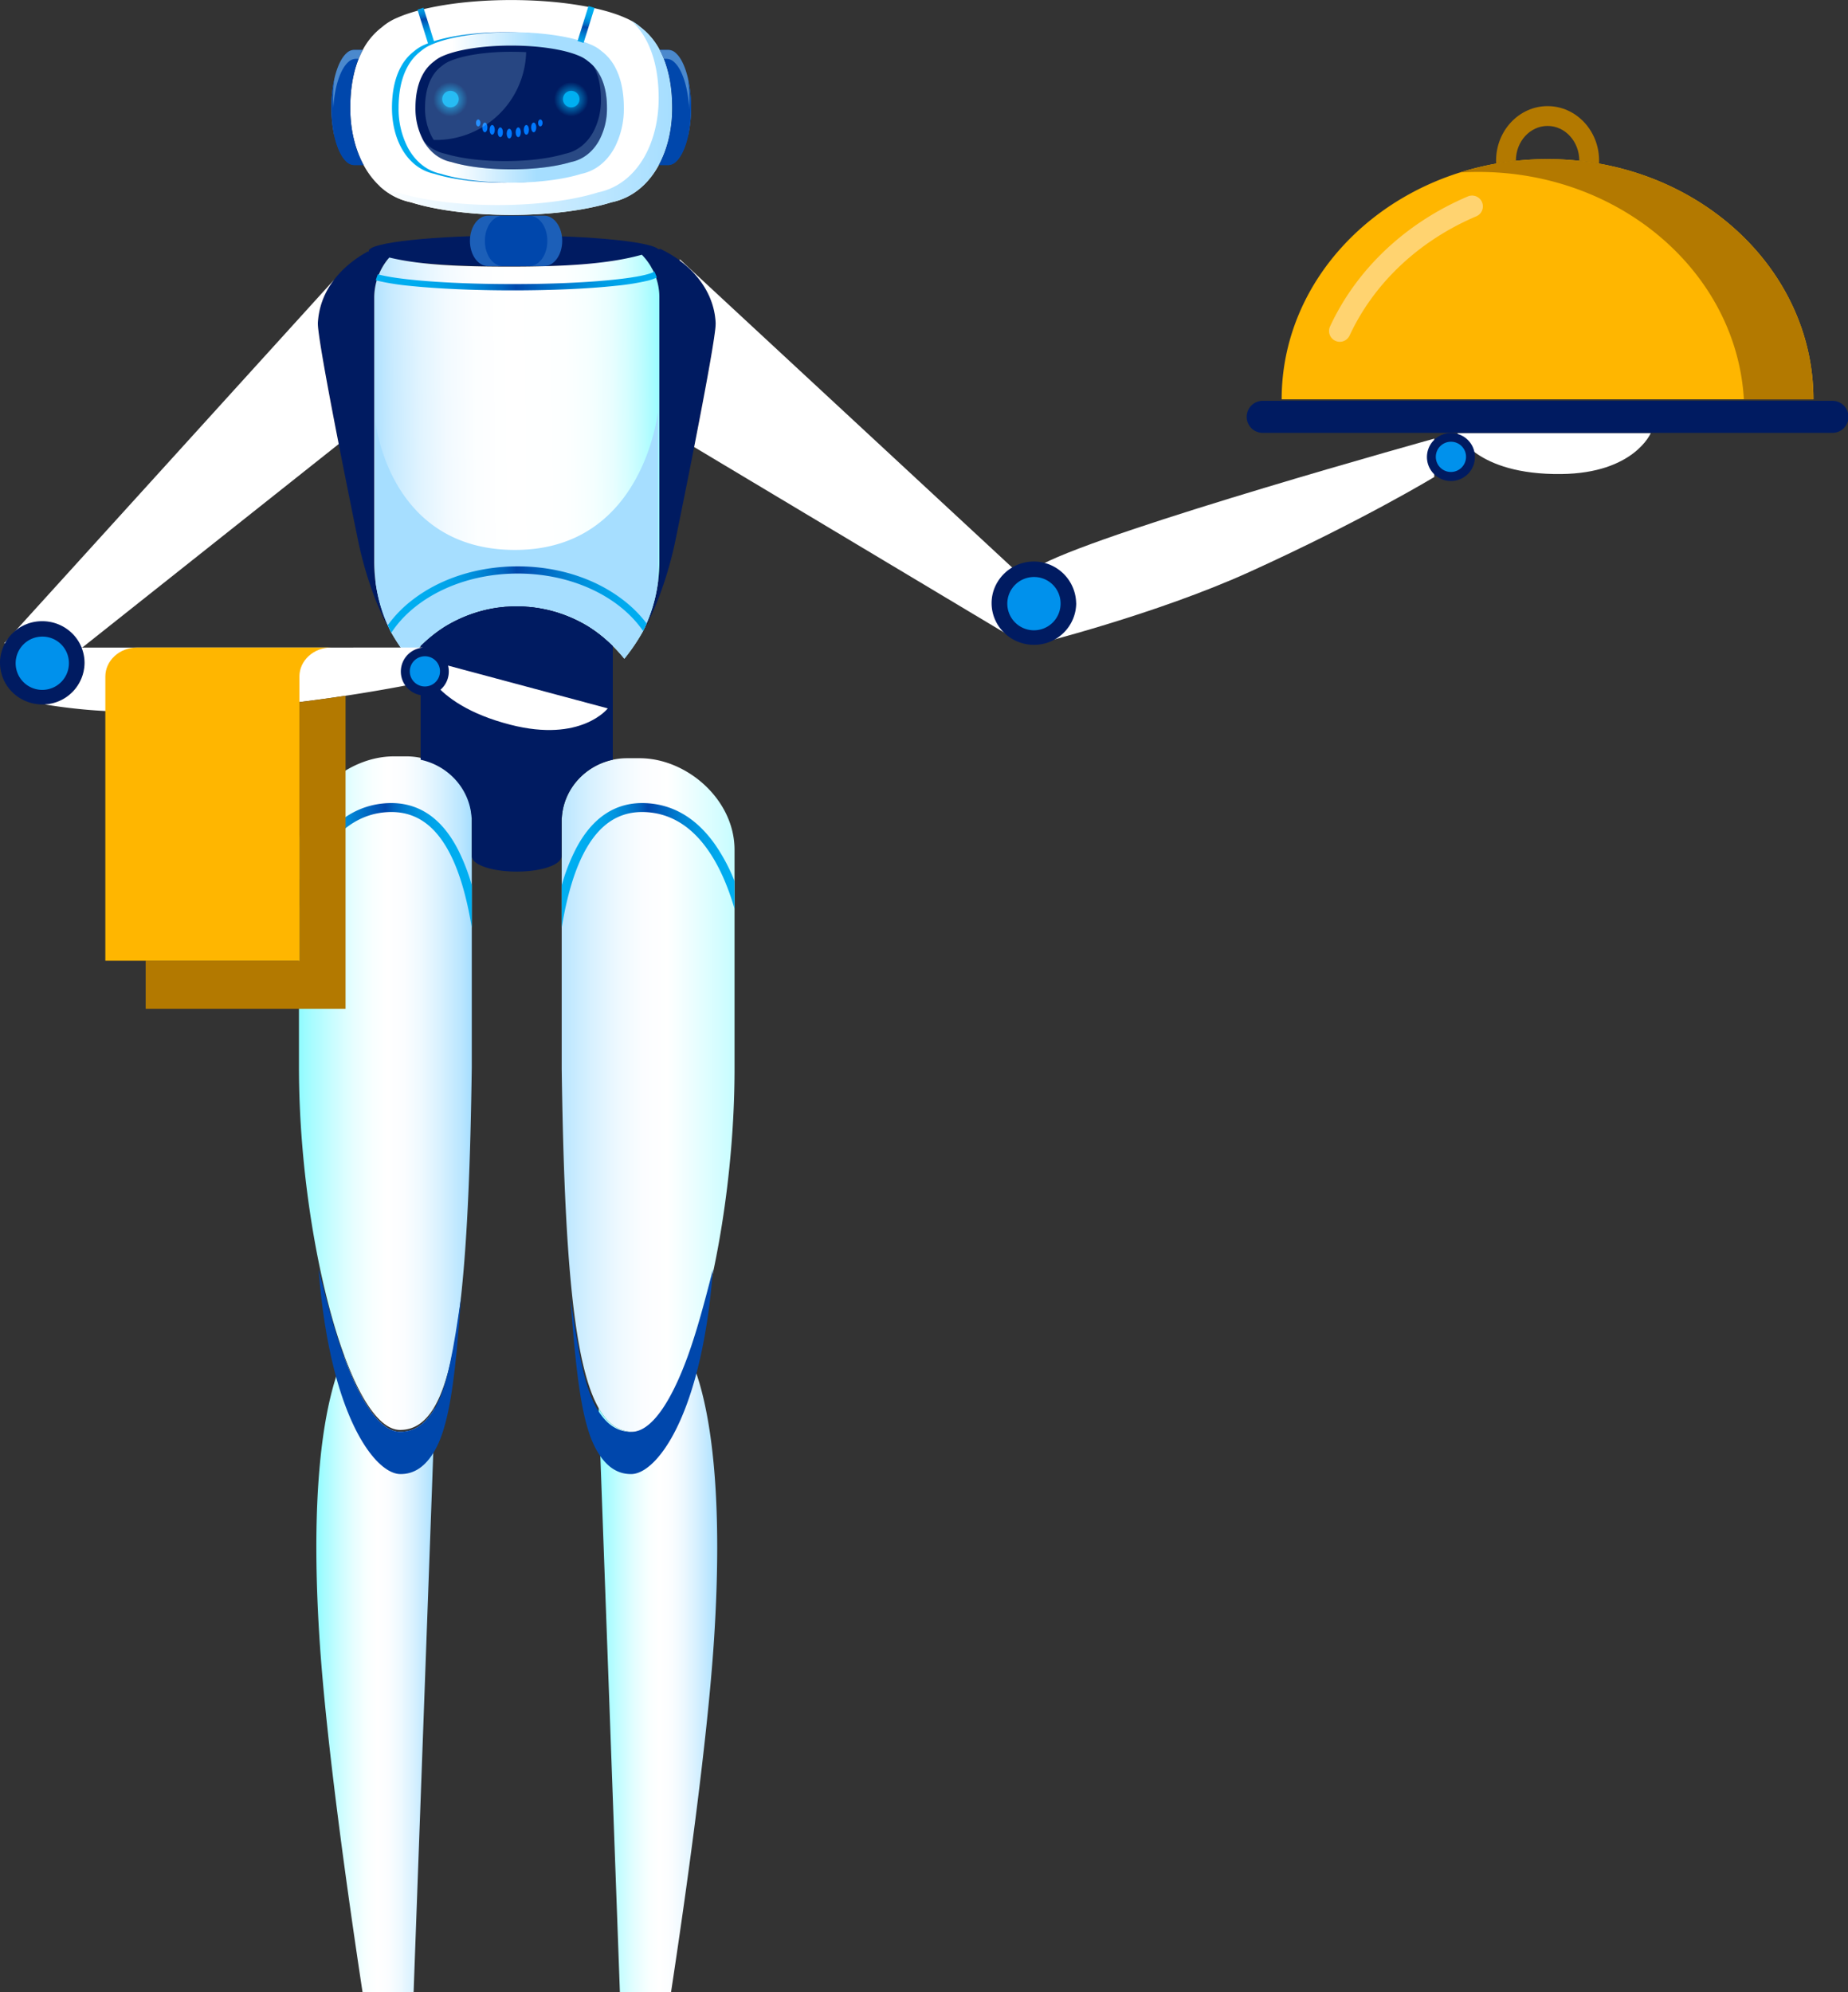 <svg xmlns="http://www.w3.org/2000/svg" xmlns:xlink="http://www.w3.org/1999/xlink" viewBox="0 0 1240.65 1337.03"><rect x="0" y="0" width="1240.65" height="1337.03" fill="#333333" stroke="none"/><defs><style>.cls-1{isolation:isolate;}.cls-2{fill:url(#linear-gradient);}.cls-3{fill:url(#linear-gradient-2);}.cls-22,.cls-4{fill:#0047ac;}.cls-5{fill:url(#linear-gradient-3);}.cls-6{fill:url(#linear-gradient-4);}.cls-7{fill:url(#linear-gradient-5);}.cls-8{fill:url(#linear-gradient-6);}.cls-14,.cls-9{fill:#001b61;}.cls-10{fill:url(#linear-gradient-7);}.cls-11{fill:#a6deff;}.cls-12{fill:url(#linear-gradient-8);}.cls-13{fill:url(#linear-gradient-9);}.cls-14,.cls-22{mix-blend-mode:multiply;}.cls-15{fill:#fff;}.cls-16{fill:#0091ec;}.cls-17{fill:#b37900;}.cls-18{fill:#ffb600;}.cls-19{fill:#ffd370;}.cls-20{fill:url(#linear-gradient-10);}.cls-21,.cls-26,.cls-30,.cls-31{fill:#bcecff;}.cls-21{opacity:0.4;}.cls-23{fill:url(#linear-gradient-11);}.cls-24{fill:url(#linear-gradient-12);}.cls-25{fill:#0078ff;}.cls-26{opacity:0.22;}.cls-27{fill:url(#radial-gradient);}.cls-28{fill:#00aff1;}.cls-29{fill:url(#radial-gradient-2);}.cls-30{opacity:0.21;}.cls-31{opacity:0.15;}.cls-32{fill:url(#linear-gradient-13);}.cls-33{fill:url(#linear-gradient-14);}</style><linearGradient id="linear-gradient" x1="607.95" y1="1524.93" x2="687.58" y2="1524.93" gradientUnits="userSpaceOnUse"><stop offset="0" stop-color="#8ffbff"/><stop offset="0.06" stop-color="#a4fcff"/><stop offset="0.2" stop-color="#cbfdff"/><stop offset="0.32" stop-color="#e8feff"/><stop offset="0.43" stop-color="#f9ffff"/><stop offset="0.51" stop-color="#fff"/><stop offset="0.61" stop-color="#fbfdff"/><stop offset="0.71" stop-color="#eef9ff"/><stop offset="0.82" stop-color="#d8f1ff"/><stop offset="0.94" stop-color="#bae6ff"/><stop offset="1" stop-color="#a6deff"/></linearGradient><linearGradient id="linear-gradient-2" x1="596.31" y1="1134.86" x2="712.34" y2="1134.86" xlink:href="#linear-gradient"/><linearGradient id="linear-gradient-3" x1="4837.49" y1="981.97" x2="4953.52" y2="981.97" gradientTransform="matrix(-1, 0, 0, 1, 5549.83, 0)" gradientUnits="userSpaceOnUse"><stop offset="0" stop-color="#00aff1"/><stop offset="0.14" stop-color="#00acef"/><stop offset="0.23" stop-color="#00a3e9"/><stop offset="0.31" stop-color="#0094df"/><stop offset="0.38" stop-color="#007fd1"/><stop offset="0.45" stop-color="#0064bf"/><stop offset="0.5" stop-color="#0047ac"/><stop offset="0.58" stop-color="#0062be"/><stop offset="0.7" stop-color="#0084d4"/><stop offset="0.81" stop-color="#009ce4"/><stop offset="0.91" stop-color="#0ae"/><stop offset="1" stop-color="#00aff1"/></linearGradient><linearGradient id="linear-gradient-4" x1="763.09" y1="1136.15" x2="927.47" y2="1136.15" gradientUnits="userSpaceOnUse"><stop offset="0" stop-color="#a6deff"/><stop offset="0.06" stop-color="#bae6ff"/><stop offset="0.18" stop-color="#d8f1ff"/><stop offset="0.29" stop-color="#eef9ff"/><stop offset="0.39" stop-color="#fbfdff"/><stop offset="0.49" stop-color="#fff"/><stop offset="0.61" stop-color="#e8feff"/><stop offset="0.87" stop-color="#affcff"/><stop offset="1" stop-color="#8ffbff"/></linearGradient><linearGradient id="linear-gradient-5" x1="797.46" y1="1524.93" x2="877.1" y2="1524.93" xlink:href="#linear-gradient"/><linearGradient id="linear-gradient-6" x1="772.71" y1="981.97" x2="888.74" y2="981.97" gradientTransform="matrix(1, 0, 0, 1, 0, 0)" xlink:href="#linear-gradient-3"/><linearGradient id="linear-gradient-7" x1="642.59" y1="709.88" x2="840.81" y2="707.46" gradientUnits="userSpaceOnUse"><stop offset="0" stop-color="#a6deff"/><stop offset="0.01" stop-color="#abe0ff"/><stop offset="0.09" stop-color="#c9ebff"/><stop offset="0.18" stop-color="#e1f4ff"/><stop offset="0.27" stop-color="#f2faff"/><stop offset="0.37" stop-color="#fcfeff"/><stop offset="0.49" stop-color="#fff"/><stop offset="0.67" stop-color="#fdffff"/><stop offset="0.76" stop-color="#f5ffff"/><stop offset="0.83" stop-color="#e8feff"/><stop offset="0.88" stop-color="#d6feff"/><stop offset="0.93" stop-color="#befdff"/><stop offset="0.98" stop-color="#a1fcff"/><stop offset="1" stop-color="#8ffbff"/></linearGradient><linearGradient id="linear-gradient-8" x1="647.89" y1="589.82" x2="836.58" y2="589.82" gradientTransform="matrix(1, 0, 0, 1, 0, 0)" xlink:href="#linear-gradient-3"/><linearGradient id="linear-gradient-9" x1="655.85" y1="803.59" x2="829.67" y2="803.59" gradientTransform="matrix(1, 0, 0, 1, 0, 0)" xlink:href="#linear-gradient-3"/><linearGradient id="linear-gradient-10" x1="650.21" y1="480.28" x2="846.84" y2="480.28" gradientUnits="userSpaceOnUse"><stop offset="0" stop-color="#fff"/><stop offset="1" stop-color="#a6deff"/></linearGradient><linearGradient id="linear-gradient-11" x1="658.76" y1="473.35" x2="810" y2="473.35" gradientTransform="matrix(1, 0, 0, 1, 0, 0)" xlink:href="#linear-gradient-3"/><linearGradient id="linear-gradient-12" x1="699.03" y1="473.35" x2="755.84" y2="473.35" xlink:href="#linear-gradient-10"/><radialGradient id="radial-gradient" cx="698.02" cy="466.81" r="11.55" gradientTransform="translate(-395.61 -400.15)" gradientUnits="userSpaceOnUse"><stop offset="0" stop-color="#00aff1"/><stop offset="1" stop-color="#001b61"/></radialGradient><radialGradient id="radial-gradient-2" cx="779.1" cy="466.81" r="11.55" gradientTransform="translate(0 1.07)" xlink:href="#radial-gradient"/><linearGradient id="linear-gradient-13" x1="677.92" y1="400" x2="683.36" y2="428.09" gradientTransform="translate(156.1 -184.36) rotate(17.37)" xlink:href="#linear-gradient-3"/><linearGradient id="linear-gradient-14" x1="4271.19" y1="398.79" x2="4276.63" y2="426.89" gradientTransform="matrix(-0.3, -0.95, -0.95, 0.3, 2463.69, 4372.88)" xlink:href="#linear-gradient-3"/></defs><g class="cls-1"><g id="Layer_1" data-name="Layer 1"><g id="ROBOT_RIGHT" data-name="ROBOT RIGHT"><g id="LEGS"><path class="cls-2" d="M687.58,1346.18l-1.1,30.24-.86,23.8-12.33,338H639c-9.7-63.89-24.4-167.61-28.89-237-5.3-82.27.18-132.19,7.2-161.75,1.27-5.39,2.6-10.09,3.92-14.19a122,122,0,0,1,5.28-13.69c11.26,30.88,24.54,50.59,37.75,50.59C673.61,1362.18,681.3,1357.22,687.58,1346.18Z" transform="translate(-395.61 -401.23)"/><path class="cls-3" d="M712.34,951.39v166c-1.77,127.59-8.29,196.78-24,226.17-.25.46-.5.92-.76,1.36-6.28,11-14,16-23.37,16-13.21,0-26.48-19.69-37.74-50.57-17.51-48-30.16-122.89-30.16-193v-147c0-34,32.3-61.48,63.65-61.48h8.51a45.34,45.34,0,0,1,9.54,1c18.76,4,33,19.71,34.23,38.82C712.31,949.57,712.34,950.48,712.34,951.39Z" transform="translate(-395.61 -401.23)"/><path class="cls-4" d="M705.2,1271.57c-1,13.41-2,25.54-3,36.45-3.16,31.92-7.15,53.48-14.58,66.53-6.28,11-14,16.14-23.37,16-12.4-.18-31.92-21.11-44.44-70.64-4.63-18.26-8.29-40.42-10.31-66.86,5.54,21.89,10.92,41.85,17,58.54,11.26,30.89,24.53,50.58,37.74,50.58,9.4,0,17.09-5,23.37-16,.26-.44.51-.9.76-1.36C696.05,1330.52,700.16,1306.82,705.2,1271.57Z" transform="translate(-395.61 -401.23)"/><path class="cls-5" d="M596.31,992.6v18.52c4.72-16.09,10.76-29.4,18.06-39.73,11.19-15.84,25.17-24.3,41.56-25.11,18-.91,31.63,8.21,41.76,27.86,6.35,12.31,11.24,28.93,14.65,49.62V995.4a132.22,132.22,0,0,0-9.28-24c-11.17-21.67-27.13-32.14-47.44-31.13-18.33.91-33.87,10.22-46.19,27.67A120.49,120.49,0,0,0,596.31,992.6Z" transform="translate(-395.61 -401.23)"/><path class="cls-6" d="M888.74,971.6v147.05c0,70.06-12.66,145-30.16,192.94-11.26,30.88-24.54,50.59-37.75,50.59-9.39,0-17.09-5-23.37-16-.25-.44-.5-.9-.75-1.37-8-15-13.66-40.48-17.48-78.84-3.66-36.62-5.65-85-6.52-147.32v-166c0-.91,0-1.82.1-2.72,1.23-19.11,15.47-34.79,34.23-38.82a45.34,45.34,0,0,1,9.54-1h8.51c15.34,0,30.9,6.58,42.8,17.28C880.31,938.59,888.74,954.25,888.74,971.6Z" transform="translate(-395.61 -401.23)"/><path class="cls-7" d="M875,1501.22c-4.48,69.43-19.18,173.15-28.88,237H811.77L799.65,1406l-1-27.49-1.18-32.36c6.28,11,14,16,23.37,16,13.21,0,26.49-19.71,37.75-50.59a111.88,111.88,0,0,1,4.55,11.49q1.27,3.74,2.55,8.22C873.63,1359.51,880.81,1410.84,875,1501.22Z" transform="translate(-395.61 -401.23)"/><path class="cls-4" d="M874.26,1253.05q-1.44,18.75-3.9,34.67c-11.07,72.8-36,102.62-50.85,102.83-9.4.12-17.09-5-23.37-16a65.34,65.34,0,0,1-5.14-11.93c-6.29-19-9.37-48.61-12.47-91,5,35.25,9.14,59,16.85,73.25.25.46.5.92.76,1.36,6.28,11,14,16,23.37,16,13.21,0,26.48-19.69,37.75-50.58C863.34,1294.9,868.72,1274.94,874.26,1253.05Z" transform="translate(-395.61 -401.23)"/><path class="cls-8" d="M888.74,992.6v18.52C884,995,878,981.72,870.67,971.39c-11.18-15.84-25.17-24.3-41.55-25.11-18-.91-31.63,8.21-41.77,27.86-6.34,12.31-11.24,28.93-14.64,49.62V995.4a131.49,131.49,0,0,1,9.28-24c11.16-21.67,27.12-32.14,47.43-31.13,18.34.91,33.87,10.22,46.19,27.67A121,121,0,0,1,888.74,992.6Z" transform="translate(-395.61 -401.23)"/></g><g id="BODY"><ellipse class="cls-9" cx="345.12" cy="168.47" rx="97.6" ry="10.42"/><path class="cls-9" d="M658,825.35a173.24,173.24,0,0,1-11-23.49c-.08-.18-.14-.36-.2-.53a250.7,250.7,0,0,1-11.24-39.48s-6.16-30-12.55-62.6c-6-30.58-12.17-63.51-13.68-76.41a37.65,37.65,0,0,1-.35-4.77,51.3,51.3,0,0,1,11-29.19,64.25,64.25,0,0,1,6.86-7.57l.75-.69A75.12,75.12,0,0,1,642.64,570c4.4,1.45,9.17,2.81,14.28,4a40.87,40.87,0,0,0-7.27,12c-.37.93-.7,1.89-1,2.86a41.14,41.14,0,0,0-1.84,12.23V778A104.25,104.25,0,0,0,658,825.35Z" transform="translate(-395.61 -401.23)"/><path class="cls-9" d="M875.71,622.89c-1.56,13.2-8,47.26-14.08,78.36h0c-6.25,31.85-12.15,60.59-12.15,60.59a252.52,252.52,0,0,1-11.22,39.45c-.07.18-.14.38-.22.56a173.24,173.24,0,0,1-11,23.49A104.14,104.14,0,0,0,838.26,778V601.15a41.41,41.41,0,0,0-2.43-14c-.35-.95-.73-1.89-1.14-2.8a.77.77,0,0,0-.07-.16c-.27-.61-.56-1.21-.86-1.8s-.62-1.18-1-1.75-.67-1.14-1-1.71l-.54-.82c-.37-.55-.75-1.09-1.15-1.62-.58-.79-1.21-1.57-1.85-2.31-.29-.33-.58-.67-.88-1s-.6-.64-.91-.95c4.45-1.25,8.59-2.59,12.38-4A78,78,0,0,1,852,576.09c13.95,10.37,23.36,25,24.09,42A38.63,38.63,0,0,1,875.71,622.89Z" transform="translate(-395.61 -401.23)"/><path class="cls-10" d="M838.26,601.15V778a105.71,105.71,0,0,1-.85,13.4,103.91,103.91,0,0,1-7.74,28.29c-.74,1.71-1.53,3.41-2.36,5.07-.1.18-.19.37-.28.55,0,0,0,0,0,0a129.74,129.74,0,0,1-12.27,18,107.46,107.46,0,0,0-9.47-10.24,93.65,93.65,0,0,0-14.1-11.08c-.36-.23-.71-.45-1.07-.66A93.09,93.09,0,0,0,768.83,812l-.32-.09c-.5-.15-1-.3-1.52-.43-2.13-.6-4.3-1.12-6.48-1.54-.88-.17-1.75-.35-2.63-.49l-1.32-.22-1.84-.26c-.8-.11-1.6-.21-2.4-.29l-.19,0c-.74-.08-1.49-.15-2.24-.2-1.52-.13-3-.21-4.59-.26l-.69,0-2.08,0-2.11,0-.67,0c-1.28,0-2.54.1-3.8.19-.17,0-.34,0-.5,0l-1,.08-1.74.17c-.8.08-1.61.18-2.4.29s-1.28.17-1.91.27c-.42.06-.83.14-1.24.21-.56.09-1.11.18-1.67.3a6.52,6.52,0,0,0-.72.14l-1.38.27-.45.11c-.59.11-1.17.25-1.75.4-1,.22-1.91.47-2.85.73-.69.18-1.38.38-2,.57a93.64,93.64,0,0,0-22.44,10.13l-.23.15a94.61,94.61,0,0,0-13.88,10.94,107.38,107.38,0,0,0-9.46,10.24,130.2,130.2,0,0,1-12-17.59l-.26-.46s0,0,0,0q-1.14-2.24-2.17-4.55a102.31,102.31,0,0,1-6.31-18.8,105.38,105.38,0,0,1-2.73-24V601.15a41.22,41.22,0,0,1,10.11-27.09c22.05,5.33,50.37,6.13,81.25,6.13,34.27,0,65.38-1.53,88.28-8,.31.31.61.63.91.95s.59.66.88,1c.64.74,1.26,1.52,1.85,2.31.39.53.78,1.07,1.15,1.62l.54.82c.36.57.7,1.13,1,1.71s.65,1.16,1,1.75.59,1.19.86,1.8a40.12,40.12,0,0,1,2.79,8.63A40.89,40.89,0,0,1,838.26,601.15Z" transform="translate(-395.61 -401.23)"/><path class="cls-11" d="M837.41,676.66V791.44a103.91,103.91,0,0,1-7.74,28.29c-.74,1.71-1.53,3.41-2.36,5.07-.1.18-.19.37-.28.55,0,0,0,0,0,0a129.74,129.74,0,0,1-12.27,18,106.31,106.31,0,0,0-7.7-8.52c-.58-.59-1.18-1.15-1.77-1.72a93.65,93.65,0,0,0-14.1-11.08c-.36-.23-.71-.45-1.07-.66A93.09,93.09,0,0,0,768.83,812l-.32-.09c-.5-.15-1-.3-1.52-.43-2.13-.6-4.3-1.12-6.48-1.54-.88-.17-1.75-.35-2.63-.49l-1.32-.22-1.84-.26c-.8-.11-1.6-.21-2.4-.29l-.19,0c-.74-.08-1.49-.15-2.24-.2-1.52-.13-3-.21-4.59-.26l-.69,0-2.08,0-2.11,0-.67,0c-1.28,0-2.54.1-3.8.19-.17,0-.34,0-.5,0l-1,.08-1.74.17c-.8.08-1.61.18-2.4.29s-1.28.17-1.91.27c-.42.06-.83.14-1.24.21-.56.09-1.11.18-1.67.3a6.52,6.52,0,0,0-.72.14l-1.38.27-.45.11c-.59.11-1.17.25-1.75.4-1,.22-1.91.47-2.85.73-.69.18-1.38.38-2,.57a93.64,93.64,0,0,0-22.44,10.13l-.23.15a94.61,94.61,0,0,0-13.88,10.94c-.6.56-1.18,1.13-1.76,1.71a106.3,106.3,0,0,0-7.7,8.53,130.2,130.2,0,0,1-12-17.59l-.26-.46s0,0,0,0q-1.14-2.24-2.17-4.55a102.31,102.31,0,0,1-6.31-18.8,104.65,104.65,0,0,1-1.91-10.71V683.91s8.44,86.4,93.68,86.4C828.34,770.31,837.41,676.66,837.41,676.66Z" transform="translate(-395.61 -401.23)"/><path class="cls-12" d="M836.58,587.44l-.48.24a30.07,30.07,0,0,1-5.94,2,161.27,161.27,0,0,1-21.2,3.36c-18.5,2-43.09,3.07-69.24,3.07S689,595,670.48,593.06a162,162,0,0,1-21.21-3.36l-.78-.2-.6-.16.18-.6c.31-1,.65-2,1-2.91l.2-.49.51.13c5.14,1.35,12.8,2.55,22.77,3.57,18.18,1.84,42,2.86,67.15,2.86s49-1,67.15-2.87c19-1.93,25.4-4.1,27.54-5.23l.57-.3.26.59c.42.94.81,1.9,1.15,2.84Z" transform="translate(-395.61 -401.23)"/><path class="cls-13" d="M813.2,803.34c-18.74-14.18-43.62-22-70-22s-51.31,7.81-70,22a82.12,82.12,0,0,0-17.26,17.46q1,2.31,2.17,4.55s0,0,0,0l.26.46c15.45-23.47,47.68-39.65,84.86-39.65,36.62,0,68.44,15.7,84.15,38.61.83-1.66,1.62-3.36,2.36-5.07A83.06,83.06,0,0,0,813.2,803.34Z" transform="translate(-395.61 -401.23)"/><path class="cls-9" d="M807,834.91v76.23c-18.76,4-33,19.71-34.23,38.82h-.19v25.93c0,5.7-13.47,10.32-30.1,10.32s-30.1-4.62-30.1-10.32V950h-.18C711,930.85,696.77,915.17,678,911.14V834.9c.58-.58,1.16-1.15,1.76-1.71a94.61,94.61,0,0,1,13.88-10.94l.23-.15A93.64,93.64,0,0,1,716.32,812c.67-.19,1.36-.39,2-.57.94-.26,1.89-.51,2.85-.73.58-.15,1.16-.29,1.75-.4l.45-.11,1.38-.27a6.52,6.52,0,0,1,.72-.14c.56-.12,1.11-.21,1.67-.3.41-.07.82-.15,1.24-.21.63-.1,1.27-.19,1.91-.27s1.6-.21,2.4-.29l1.74-.17,1-.08c.16,0,.33,0,.5,0,1.26-.09,2.52-.15,3.8-.19l.67,0,2.11,0,2.08,0,.69,0c1.54,0,3.07.13,4.59.26.75,0,1.5.12,2.24.2l.19,0c.8.08,1.6.18,2.4.29l1.84.26,1.32.22c.88.14,1.75.32,2.63.49,2.18.42,4.35.94,6.48,1.54.51.13,1,.28,1.52.43l.32.09a93.09,93.09,0,0,1,21.27,9.45c.36.21.71.43,1.07.66a93.65,93.65,0,0,1,14.1,11.08C805.86,833.76,806.46,834.32,807,834.91Z" transform="translate(-395.61 -401.23)"/><path class="cls-14" d="M807,834.91v15.71c-.58-.59-1.18-1.16-1.77-1.72a93.65,93.65,0,0,0-14.1-11.08c-.36-.23-.71-.45-1.07-.66a93.09,93.09,0,0,0-21.27-9.45l-.32-.09c-.5-.15-1-.3-1.52-.43-2.13-.6-4.3-1.12-6.48-1.55-.88-.17-1.75-.34-2.63-.49l-1.32-.21-1.84-.26c-.8-.11-1.6-.22-2.4-.29l-.19,0c-.74-.09-1.49-.15-2.24-.21-1.52-.12-3-.2-4.59-.25l-.69,0-2.08,0c-.7,0-1.41,0-2.11,0l-.67,0c-1.28,0-2.54.1-3.8.19-.17,0-.34,0-.5,0l-1,.08-1.74.17c-.8.07-1.61.18-2.4.29s-1.28.17-1.91.27l-1.24.2c-.56.1-1.11.19-1.67.31a6.52,6.52,0,0,0-.72.14c-.46.08-.92.18-1.38.27a3.28,3.28,0,0,0-.45.11c-.59.11-1.17.25-1.75.39-1,.23-1.91.48-2.85.73l-2,.58a92.86,92.86,0,0,0-22.44,10.13l-.23.15a94.61,94.61,0,0,0-13.88,10.94c-.6.56-1.18,1.13-1.76,1.71V834.9c.58-.58,1.16-1.15,1.76-1.71a94.61,94.61,0,0,1,13.88-10.94l.23-.15A93.64,93.64,0,0,1,716.32,812c.67-.19,1.36-.39,2-.57.94-.26,1.89-.51,2.85-.73.58-.15,1.16-.29,1.75-.4l.45-.11,1.38-.27a6.52,6.52,0,0,1,.72-.14c.56-.12,1.11-.21,1.67-.3.41-.07.82-.15,1.24-.21.63-.1,1.27-.19,1.91-.27s1.6-.21,2.4-.29l1.74-.17,1-.08c.16,0,.33,0,.5,0,1.26-.09,2.52-.15,3.8-.19l.67,0,2.11,0,2.08,0,.69,0c1.54,0,3.07.13,4.59.26.75,0,1.5.12,2.24.2l.19,0c.8.08,1.6.18,2.4.29l1.84.26,1.32.22c.88.14,1.75.32,2.63.49,2.18.42,4.35.94,6.48,1.54.51.13,1,.28,1.52.43l.32.09a93.09,93.09,0,0,1,21.27,9.45c.36.21.71.43,1.07.66a93.65,93.65,0,0,1,14.1,11.08C805.86,833.76,806.46,834.32,807,834.91Z" transform="translate(-395.61 -401.23)"/></g><g id="HANDS"><path class="cls-15" d="M1076.4,783.31v46.42l-2.69-1.6L861.63,701.26h0c6.09-31.1,12.52-65.16,14.08-78.36a38.63,38.63,0,0,0,.35-4.82c-.73-16.93-10.14-31.61-24.09-42l0-.85Z" transform="translate(-395.61 -401.23)"/><path class="cls-15" d="M1089.74,834s81.5-20.19,144.92-49c75.68-34.39,123.84-63.63,123.84-63.63V695.61s-216.73,60.18-263.17,84.26S1089.74,834,1089.74,834Z" transform="translate(-395.61 -401.23)"/><path class="cls-15" d="M1374,691.87h129.86s-11.18,27-60.2,27.51C1386,720,1374,691.87,1374,691.87Z" transform="translate(-395.61 -401.23)"/><path class="cls-9" d="M1118.12,806.09A28.17,28.17,0,0,1,1089.74,834a28.51,28.51,0,0,1-20.42-8.53,27.63,27.63,0,0,1-8-19.41,27.3,27.3,0,0,1,1.33-8.47,28.44,28.44,0,0,1,55.43,8.47Z" transform="translate(-395.61 -401.23)"/><path class="cls-16" d="M1107.62,806.09a17.88,17.88,0,1,1-17.88-17.6A17.74,17.74,0,0,1,1107.62,806.09Z" transform="translate(-395.61 -401.23)"/><path class="cls-9" d="M1385.78,707.71a16.1,16.1,0,1,1-16.1-15.84A16,16,0,0,1,1385.78,707.71Z" transform="translate(-395.61 -401.23)"/><path class="cls-16" d="M1379.82,707.71a10.14,10.14,0,1,1-10.14-10A10.06,10.06,0,0,1,1379.82,707.71Z" transform="translate(-395.61 -401.23)"/><path class="cls-15" d="M623,699.25,450.85,835.83,398.4,833,620,588.88a51.3,51.3,0,0,0-11,29.19,37.65,37.65,0,0,0,.35,4.77C610.85,635.74,617,668.67,623,699.25Z" transform="translate(-395.61 -401.23)"/><path class="cls-9" d="M452.38,846.1A28.16,28.16,0,0,1,425.59,874c-.53,0-1.06,0-1.6,0a28.58,28.58,0,0,1-12.3-2.76h0a27.9,27.9,0,0,1-16.08-25.18c0-.3,0-.58,0-.87A28.18,28.18,0,0,1,424,818.15a28.55,28.55,0,0,1,17.79,6.17,28,28,0,0,1,8.63,11.55A27.48,27.48,0,0,1,452.38,846.1Z" transform="translate(-395.61 -401.23)"/><path class="cls-16" d="M441.87,846.09A17.88,17.88,0,1,1,424,828.49,17.75,17.75,0,0,1,441.87,846.09Z" transform="translate(-395.61 -401.23)"/><path class="cls-15" d="M678.2,843.06l125.44,33.6s-17.78,23.15-65.27,11C682.54,873.39,678.2,843.06,678.2,843.06Z" transform="translate(-395.61 -401.23)"/><path class="cls-15" d="M679.19,835.83v23.22s-20.52,4.42-51.6,9.13c-9.44,1.43-19.85,2.88-31,4.25-38.89,4.76-86.31,8.42-130.29,6A366.06,366.06,0,0,1,425.59,874a28.16,28.16,0,0,0,26.79-27.9,27.48,27.48,0,0,0-2-10.23l.44,0Z" transform="translate(-395.61 -401.23)"/><path class="cls-9" d="M696.91,851.68a16.1,16.1,0,1,1-16.1-15.85A16,16,0,0,1,696.91,851.68Z" transform="translate(-395.61 -401.23)"/><path class="cls-16" d="M691,851.68a10.14,10.14,0,1,1-10.14-10A10.06,10.06,0,0,1,691,851.68Z" transform="translate(-395.61 -401.23)"/><path class="cls-17" d="M627.59,868.18v210.09H493.42V1046h103.2V872.43C607.74,871.06,618.15,869.61,627.59,868.18Z" transform="translate(-395.61 -401.23)"/><path class="cls-18" d="M617.84,835.83c-11.72,0-21.22,8.73-21.22,19.48V1046H466.33V855.31c0-10.75,9.5-19.48,21.22-19.48Z" transform="translate(-395.61 -401.23)"/></g><g id="DISH"><path class="cls-9" d="M1625.51,691.74H1243.64a10.75,10.75,0,1,1,0-21.49h381.87a10.75,10.75,0,1,1,0,21.49Z" transform="translate(-395.61 -401.23)"/><path class="cls-18" d="M1613.05,669.24h-357c0-78.37,61.91-143.68,144-158.19q6.54-1.17,13.24-1.88a199.09,199.09,0,0,1,42.55,0q6.7.72,13.24,1.88C1551.14,525.56,1613.05,590.87,1613.05,669.24Z" transform="translate(-395.61 -401.23)"/><path class="cls-17" d="M1613.05,669.23h-46.69c-4.94-85-82.85-152.61-178.23-152.61q-6.29,0-12.46.39a195.55,195.55,0,0,1,58.9-9C1533.14,508,1613.05,580.2,1613.05,669.23Z" transform="translate(-395.61 -401.23)"/><path class="cls-19" d="M1295.11,630.64a7.27,7.27,0,0,1-6.58-10.31c17.88-38.49,50.71-69.47,92.43-87.23a7.25,7.25,0,1,1,5.68,13.34c-38.42,16.35-68.59,44.76-85,80A7.27,7.27,0,0,1,1295.11,630.64Z" transform="translate(-395.61 -401.23)"/><path class="cls-17" d="M1469.15,509q0,1.07-.06,2.1-6.54-1.17-13.24-1.88V509c0-12.82-9.55-23.25-21.28-23.25S1413.3,496.13,1413.3,509v.22q-6.71.72-13.24,1.88-.06-1-.06-2.1c0-20.14,15.51-36.55,34.57-36.55S1469.15,488.81,1469.15,509Z" transform="translate(-395.61 -401.23)"/></g><g id="HEAD"><path class="cls-15" d="M846.84,473.73c0,14.36-3.17,27.61-9,38.31-7,12.91-17.89,22.09-31.7,24.93-16.58,5.22-40.62,8.5-67.35,8.5S688,542.19,671.45,537c-13.81-2.84-24.68-12-31.7-24.93-5.8-10.7-9-23.95-9-38.31,0-14.71,2.58-28.25,8.42-39.07a46.33,46.33,0,0,1,12.95-15.31,37.35,37.35,0,0,1,10.13-6.21c16.08-7.16,44.35-11.91,76.53-11.91s60.46,4.75,76.54,11.92a37.34,37.34,0,0,1,10.12,6.2,46.18,46.18,0,0,1,12.94,15.31C844.26,445.48,846.84,459,846.84,473.73Z" transform="translate(-395.61 -401.23)"/><path class="cls-20" d="M846.84,473.72c0,14.37-3.17,27.63-9,38.32C830.85,525,820,534.13,806.17,537c-16.59,5.22-40.63,8.5-67.36,8.5S688,542.19,671.45,537a43.54,43.54,0,0,1-21.24-11.16,42.5,42.5,0,0,0,12.18,4.52c16.59,5.22,40.62,8.49,67.36,8.49s50.76-3.27,67.35-8.49c13.81-2.85,24.68-12,31.7-24.93,5.81-10.7,9-24,9-38.32,0-14.7-2.58-28.25-8.42-39.07a47,47,0,0,0-10-12.92,31.78,31.78,0,0,1,6.16,4.25,46.32,46.32,0,0,1,12.94,15.32C844.26,445.48,846.84,459,846.84,473.72Z" transform="translate(-395.61 -401.23)"/><path class="cls-4" d="M859.51,473.34c0,16.86-4.25,31.19-10.21,36.5a7.66,7.66,0,0,1-5.1,2.2h-6.33c5.8-10.7,9-23.95,9-38.32,0-14.7-2.58-28.24-8.42-39.06h5.78a7.64,7.64,0,0,1,5.1,2.19C855.26,442.16,859.51,456.49,859.51,473.34Z" transform="translate(-395.61 -401.23)"/><path class="cls-21" d="M857.42,492.84a92.32,92.32,0,0,0,1-13.45c0-16.86-4.26-31.18-10.22-36.5a7.65,7.65,0,0,0-5.09-2.19h-1.83a59.55,59.55,0,0,0-2.82-6h5.78a7.64,7.64,0,0,1,5.1,2.19c6,5.31,10.21,19.64,10.21,36.5A87.17,87.17,0,0,1,857.42,492.84Z" transform="translate(-395.61 -401.23)"/><path class="cls-22" d="M857.42,453.85a92.46,92.46,0,0,1,1,13.46c0,16.86-4.26,31.18-10.22,36.5a7.65,7.65,0,0,1-5.09,2.19h-1.83a59.55,59.55,0,0,1-2.82,6h5.78a7.69,7.69,0,0,0,5.1-2.19c6-5.32,10.21-19.64,10.21-36.5A87.33,87.33,0,0,0,857.42,453.85Z" transform="translate(-395.61 -401.23)"/><path class="cls-4" d="M618.11,473.34c0,16.86,4.26,31.19,10.22,36.5a7.61,7.61,0,0,0,5.09,2.2h6.34c-5.81-10.7-9-23.95-9-38.32,0-14.7,2.58-28.24,8.42-39.06h-5.78a7.6,7.6,0,0,0-5.09,2.19C622.37,442.16,618.11,456.49,618.11,473.34Z" transform="translate(-395.61 -401.23)"/><path class="cls-21" d="M620.2,492.84a92.36,92.36,0,0,1-1-13.45c0-16.86,4.25-31.18,10.21-36.5a7.65,7.65,0,0,1,5.09-2.19h1.84a57.41,57.41,0,0,1,2.81-6h-5.78a7.65,7.65,0,0,0-5.09,2.19c-6,5.31-10.22,19.64-10.22,36.5A87.17,87.17,0,0,0,620.2,492.84Z" transform="translate(-395.61 -401.23)"/><path class="cls-22" d="M620.2,453.85a92.5,92.5,0,0,0-1,13.46c0,16.86,4.25,31.18,10.21,36.5a7.67,7.67,0,0,0,5.09,2.19h1.84a59.49,59.49,0,0,0,2.81,6h-5.78a7.65,7.65,0,0,1-5.09-2.19c-6-5.32-10.22-19.64-10.22-36.5A87.33,87.33,0,0,1,620.2,453.85Z" transform="translate(-395.61 -401.23)"/><path class="cls-23" d="M810,473.61a56.43,56.43,0,0,1-6.29,26.83c-4.91,9-12.52,15.45-22.18,17.45-11.62,3.65-28.44,5.94-47.15,5.94s-35.54-2.29-47.16-5.94c-9.66-2-17.27-8.42-22.18-17.45-4.07-7.5-6.28-16.77-6.28-26.83,0-10.29,1.8-19.77,5.89-27.34a32.41,32.41,0,0,1,9.06-10.72,26.64,26.64,0,0,1,7.09-4.35c11.26-5,31.05-8.34,53.58-8.34s42.32,3.33,53.58,8.35a26.31,26.31,0,0,1,7.08,4.34,32.29,32.29,0,0,1,9.06,10.72C808.19,453.84,810,463.32,810,473.61Z" transform="translate(-395.61 -401.23)"/><path class="cls-24" d="M814.43,473.61a56.54,56.54,0,0,1-6.28,26.83c-4.92,9-12.53,15.45-22.19,17.45-11.62,3.65-28.44,5.94-47.15,5.94s-35.54-2.29-47.15-5.94c-9.67-2-17.28-8.42-22.19-17.45a56.54,56.54,0,0,1-6.28-26.83c0-10.29,1.8-19.77,5.89-27.34a32.32,32.32,0,0,1,9.07-10.72,26.31,26.31,0,0,1,7.09-4.35c11.25-5,31-8.34,53.57-8.34s42.32,3.33,53.58,8.35a26.15,26.15,0,0,1,7.08,4.34,32.29,32.29,0,0,1,9.06,10.72C812.62,453.84,814.43,463.32,814.43,473.61Z" transform="translate(-395.61 -401.23)"/><path class="cls-9" d="M803.09,473.57a45.26,45.26,0,0,1-5.34,22.06c-4.18,7.44-10.65,12.72-18.86,14.36-9.87,3-24.18,4.89-40.08,4.89S708.6,513,698.73,510c-8.22-1.64-14.68-6.92-18.86-14.36a45.26,45.26,0,0,1-5.34-22.06c0-8.47,1.54-16.27,5-22.5a26.8,26.8,0,0,1,7.71-8.82,22.43,22.43,0,0,1,6-3.58c9.57-4.12,26.39-6.86,45.54-6.86s36,2.74,45.54,6.87a22.17,22.17,0,0,1,6,3.57,26.77,26.77,0,0,1,7.7,8.82C801.55,457.3,803.09,465.1,803.09,473.57Z" transform="translate(-395.61 -401.23)"/><path class="cls-25" d="M718.17,483.73c0,1.28-.67,2.32-1.51,2.32s-1.5-1-1.5-2.32.67-2.31,1.5-2.31S718.17,482.45,718.17,483.73Z" transform="translate(-395.61 -401.23)"/><path class="cls-25" d="M759.87,483.73c0,1.28-.67,2.32-1.51,2.32s-1.5-1-1.5-2.32.67-2.31,1.5-2.31S759.87,482.45,759.87,483.73Z" transform="translate(-395.61 -401.23)"/><path class="cls-25" d="M739.25,490.91c0,1.79-.78,3.25-1.74,3.25s-1.73-1.46-1.73-3.25.78-3.24,1.73-3.24S739.25,489.12,739.25,490.91Z" transform="translate(-395.61 -401.23)"/><path class="cls-25" d="M733.23,490c0,1.79-.78,3.24-1.74,3.24s-1.74-1.45-1.74-3.24.78-3.25,1.74-3.25S733.23,488.2,733.23,490Z" transform="translate(-395.61 -401.23)"/><path class="cls-25" d="M745.27,490c0,1.79-.77,3.24-1.73,3.24s-1.74-1.45-1.74-3.24.78-3.25,1.74-3.25S745.27,488.2,745.27,490Z" transform="translate(-395.61 -401.23)"/><path class="cls-25" d="M727.78,488.37c0,1.79-.77,3.24-1.73,3.24s-1.74-1.45-1.74-3.24.78-3.25,1.74-3.25S727.78,486.57,727.78,488.37Z" transform="translate(-395.61 -401.23)"/><path class="cls-25" d="M750.72,488.37c0,1.79-.78,3.24-1.74,3.24s-1.74-1.45-1.74-3.24.78-3.25,1.74-3.25S750.72,486.57,750.72,488.37Z" transform="translate(-395.61 -401.23)"/><path class="cls-25" d="M722.86,486.74c0,1.79-.78,3.25-1.74,3.25s-1.73-1.46-1.73-3.25.78-3.24,1.73-3.24S722.86,485,722.86,486.74Z" transform="translate(-395.61 -401.23)"/><path class="cls-25" d="M755.64,486.74c0,1.79-.78,3.25-1.73,3.25s-1.74-1.46-1.74-3.25.78-3.24,1.74-3.24S755.64,485,755.64,486.74Z" transform="translate(-395.61 -401.23)"/><path class="cls-26" d="M803.09,473.56a45.16,45.16,0,0,1-5.34,22.07c-4.18,7.44-10.65,12.72-18.87,14.36-9.86,3-24.16,4.89-40.07,4.89S708.61,513,698.73,510c-8.05-1.61-14.43-6.71-18.61-13.92a26.45,26.45,0,0,0,14.58,8.38c9.87,3,24.17,4.89,40.08,4.89s30.21-1.88,40.08-4.89c8.22-1.64,14.68-6.92,18.86-14.35A45.32,45.32,0,0,0,799.06,468c0-8.47-1.53-16.27-5-22.5,0,0,0,0,0-.08a27.44,27.44,0,0,1,4.07,5.62C801.55,457.3,803.09,465.1,803.09,473.56Z" transform="translate(-395.61 -401.23)"/><ellipse class="cls-27" cx="302.41" cy="66.52" rx="11.55" ry="11.54"/><path class="cls-28" d="M703.56,467.75a5.54,5.54,0,1,1-5.54-5.54A5.54,5.54,0,0,1,703.56,467.75Z" transform="translate(-395.61 -401.23)"/><path class="cls-29" d="M790.65,467.75a11.55,11.55,0,1,1-11.55-11.54A11.55,11.55,0,0,1,790.65,467.75Z" transform="translate(-395.61 -401.23)"/><path class="cls-28" d="M784.64,467.75a5.54,5.54,0,1,1-5.54-5.54A5.54,5.54,0,0,1,784.64,467.75Z" transform="translate(-395.61 -401.23)"/><path class="cls-30" d="M748.84,436.25a60.54,60.54,0,0,1-60.41,58.92l-1.61,0c-.37-.57-.72-1.15-1.06-1.75a40.78,40.78,0,0,1-4.8-19.86c0-7.62,1.38-14.63,4.51-20.24a24.16,24.16,0,0,1,6.93-7.94,20.38,20.38,0,0,1,5.42-3.22c8.62-3.71,23.76-6.18,41-6.18C742.25,436,745.61,436.06,748.84,436.25Z" transform="translate(-395.61 -401.23)"/><path class="cls-4" d="M773,562.89c0,9.34-5.41,16.92-12.09,16.92H723.2c-6.68,0-12.09-7.58-12.09-16.92S716.52,546,723.2,546H761C767.63,546,773,553.54,773,562.89Z" transform="translate(-395.61 -401.23)"/><path class="cls-31" d="M733.17,579.81h-10c-6.68,0-12.09-7.59-12.09-16.92S716.52,546,723.2,546h10c-6.68,0-12.08,7.57-12.08,16.92S726.49,579.81,733.17,579.81Z" transform="translate(-395.61 -401.23)"/><path class="cls-31" d="M751,579.81h10c6.68,0,12.09-7.59,12.09-16.92S767.63,546,761,546H751c6.67,0,12.08,7.57,12.08,16.92S757.65,579.81,751,579.81Z" transform="translate(-395.61 -401.23)"/><rect class="cls-32" x="679.45" y="406.52" width="4.23" height="24.61" transform="translate(-489.56 -178.68) rotate(-17.37)"/><rect class="cls-33" x="776.73" y="415.5" width="24.61" height="4.23" transform="translate(-240.69 644.79) rotate(-72.63)"/></g></g></g></g></svg>